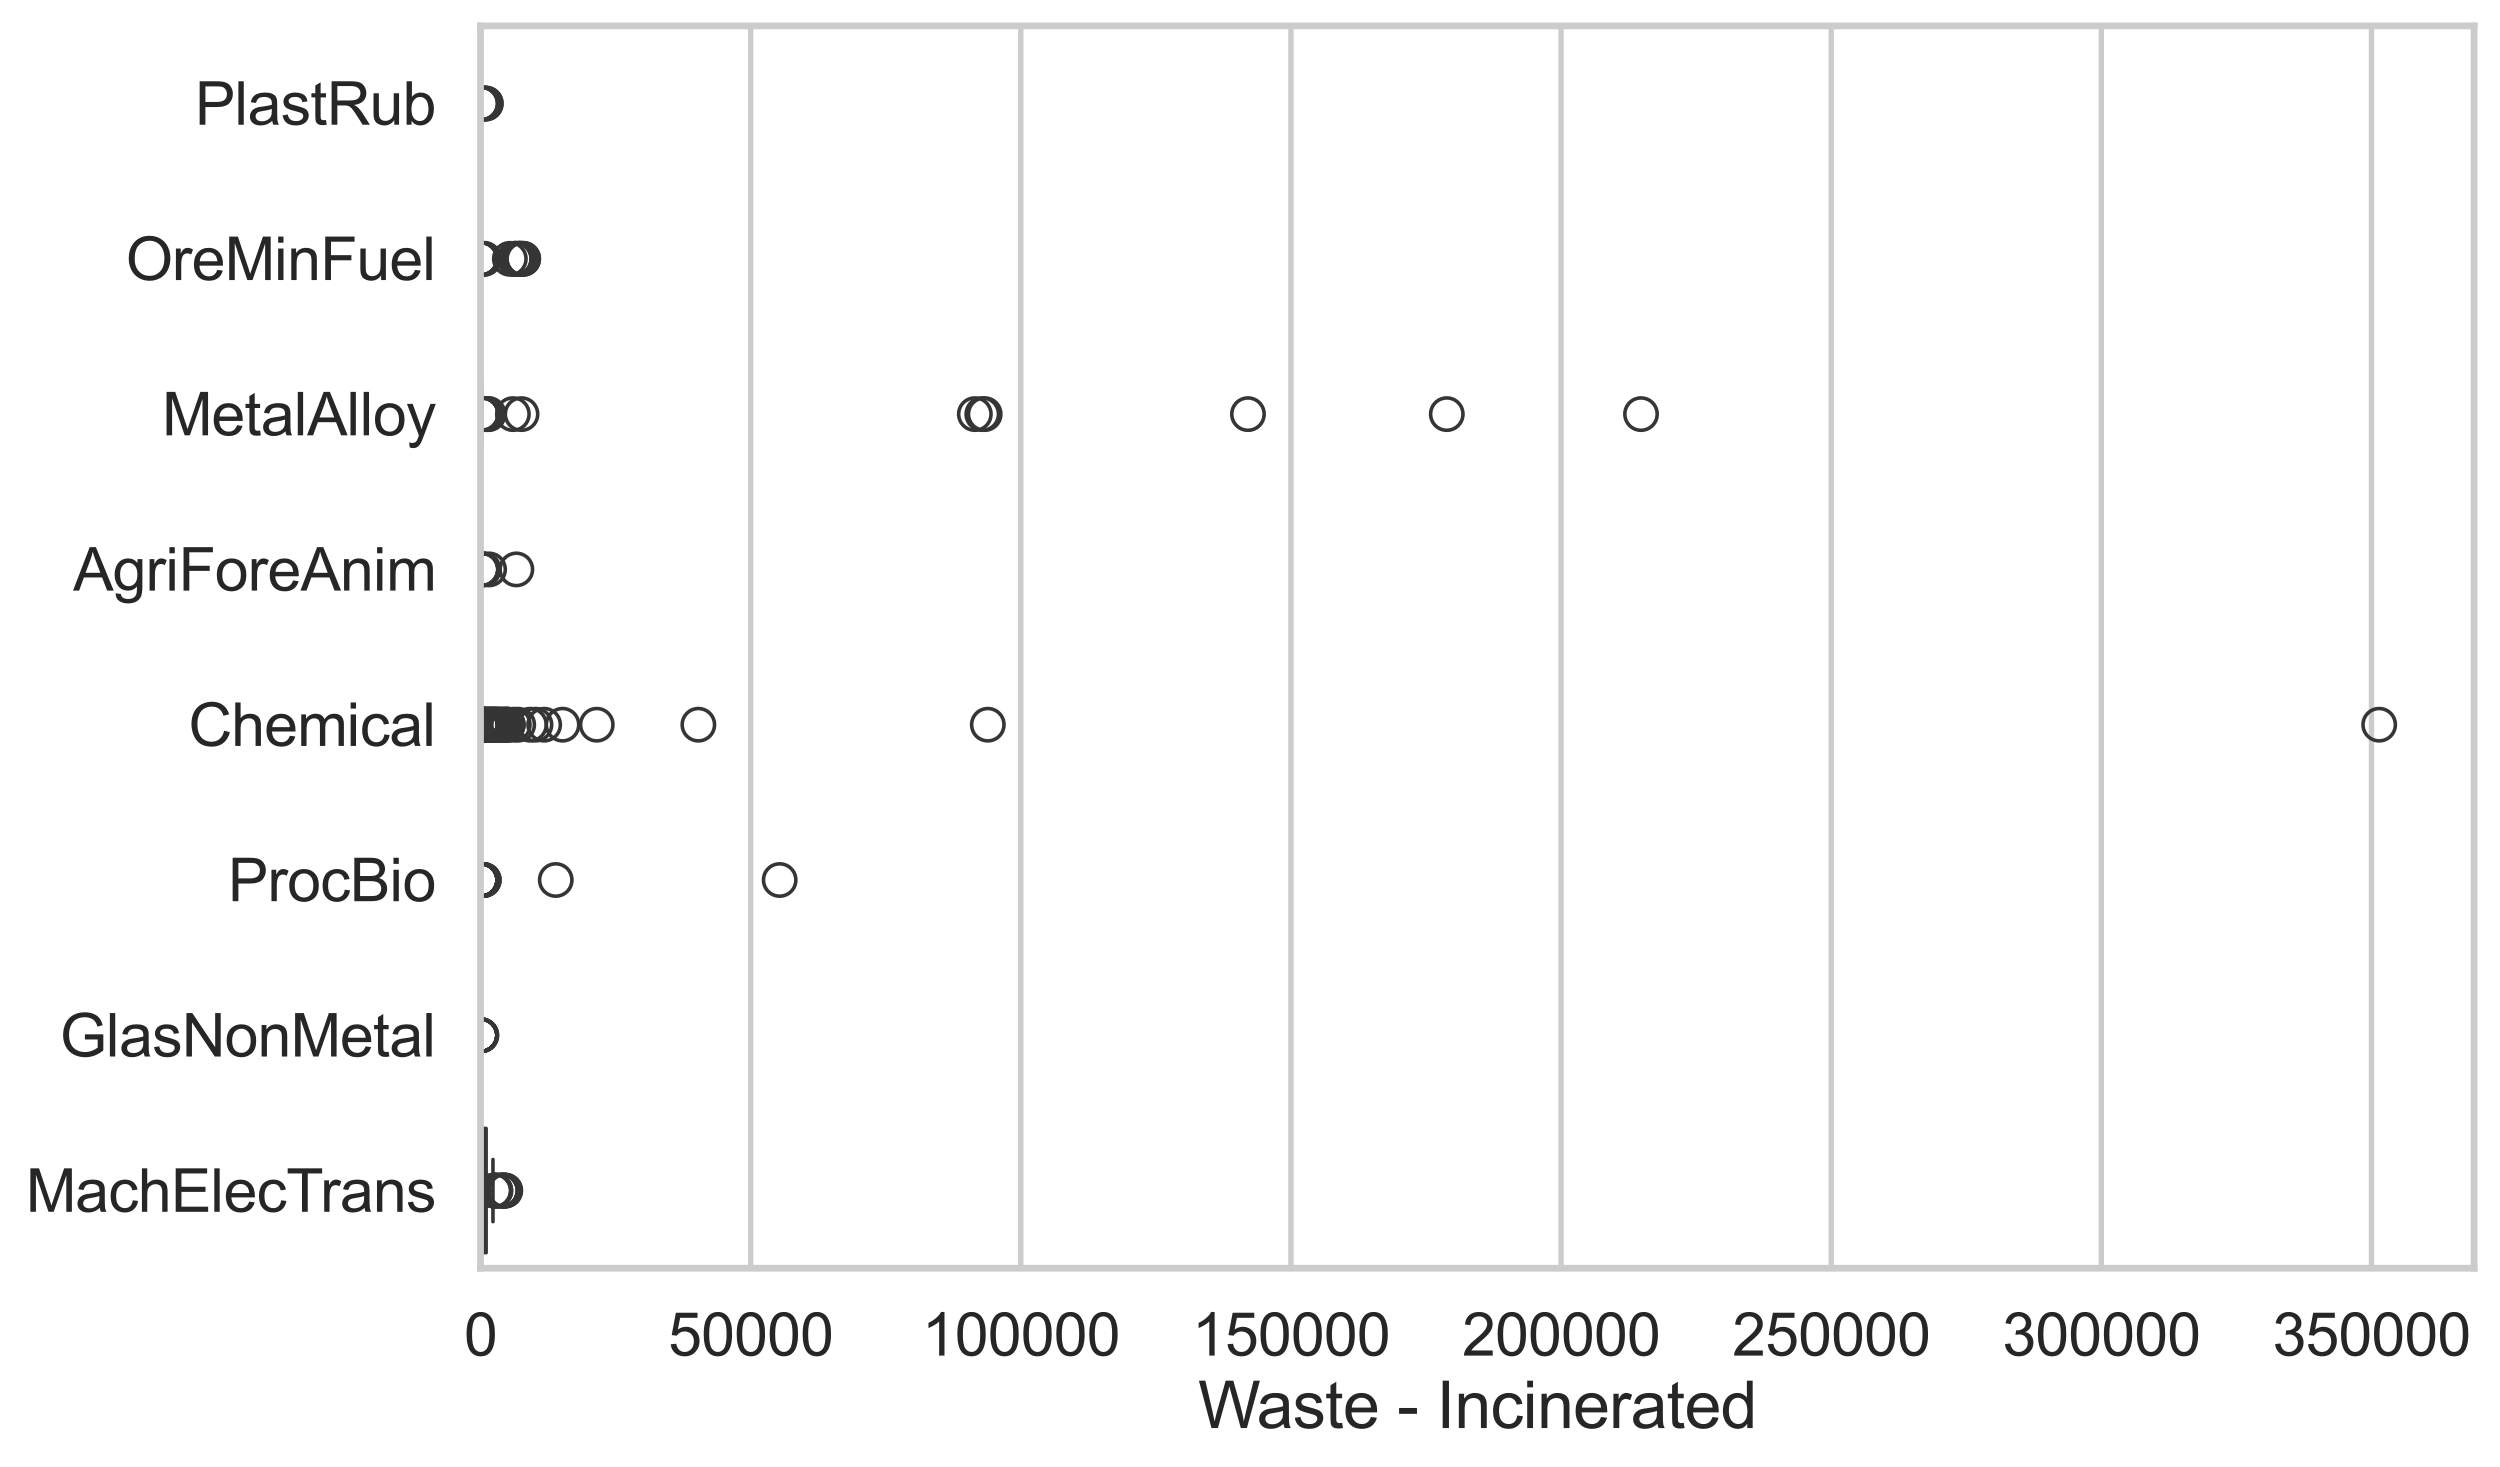 <?xml version="1.0" encoding="utf-8" standalone="no"?>
<!DOCTYPE svg PUBLIC "-//W3C//DTD SVG 1.1//EN"
  "http://www.w3.org/Graphics/SVG/1.1/DTD/svg11.dtd">
<svg xmlns:xlink="http://www.w3.org/1999/xlink" width="695.577pt" height="408.111pt" viewBox="0 0 695.577 408.111" xmlns="http://www.w3.org/2000/svg" version="1.1">
 <defs>
  <style type="text/css">*{stroke-linejoin: round; stroke-linecap: butt}</style>
 </defs>
 <g id="figure_1">
  <g id="patch_1">
   <path d="M 0 408.111 
L 695.577 408.111 
L 695.577 0 
L 0 0 
z
" style="fill: #ffffff"/>
  </g>
  <g id="axes_1">
   <g id="patch_2">
    <path d="M 133.697 352.86 
L 688.377 352.86 
L 688.377 7.2 
L 133.697 7.2 
z
" style="fill: #ffffff"/>
   </g>
   <g id="matplotlib.axis_1">
    <g id="xtick_1">
     <g id="line2d_1">
      <path d="M 133.697 352.86 
L 133.697 7.2 
" clip-path="url(#paf6d51cecd)" style="fill: none; stroke: #cccccc; stroke-width: 1.5; stroke-linecap: round"/>
     </g>
     <g id="text_1">
      <!-- 0 -->
      <g style="fill: #262626" transform="translate(129.109 377.17) scale(0.165 -0.165)">
       <defs>
        <path id="ArialMT-30" d="M 266 2259 
Q 266 3072 433 3567 
Q 600 4063 929 4331 
Q 1259 4600 1759 4600 
Q 2128 4600 2406 4451 
Q 2684 4303 2865 4023 
Q 3047 3744 3150 3342 
Q 3253 2941 3253 2259 
Q 3253 1453 3087 958 
Q 2922 463 2592 192 
Q 2263 -78 1759 -78 
Q 1097 -78 719 397 
Q 266 969 266 2259 
z
M 844 2259 
Q 844 1131 1108 757 
Q 1372 384 1759 384 
Q 2147 384 2411 759 
Q 2675 1134 2675 2259 
Q 2675 3391 2411 3762 
Q 2147 4134 1753 4134 
Q 1366 4134 1134 3806 
Q 844 3388 844 2259 
z
" transform="scale(0.016)"/>
       </defs>
       <use xlink:href="#ArialMT-30"/>
      </g>
     </g>
    </g>
    <g id="xtick_2">
     <g id="line2d_2">
      <path d="M 208.857 352.86 
L 208.857 7.2 
" clip-path="url(#paf6d51cecd)" style="fill: none; stroke: #cccccc; stroke-width: 1.5; stroke-linecap: round"/>
     </g>
     <g id="text_2">
      <!-- 50000 -->
      <g style="fill: #262626" transform="translate(185.918 377.17) scale(0.165 -0.165)">
       <defs>
        <path id="ArialMT-35" d="M 266 1200 
L 856 1250 
Q 922 819 1161 601 
Q 1400 384 1738 384 
Q 2144 384 2425 690 
Q 2706 997 2706 1503 
Q 2706 1984 2436 2262 
Q 2166 2541 1728 2541 
Q 1456 2541 1237 2417 
Q 1019 2294 894 2097 
L 366 2166 
L 809 4519 
L 3088 4519 
L 3088 3981 
L 1259 3981 
L 1013 2750 
Q 1425 3038 1878 3038 
Q 2478 3038 2890 2622 
Q 3303 2206 3303 1553 
Q 3303 931 2941 478 
Q 2500 -78 1738 -78 
Q 1113 -78 717 272 
Q 322 622 266 1200 
z
" transform="scale(0.016)"/>
       </defs>
       <use xlink:href="#ArialMT-35"/>
       <use xlink:href="#ArialMT-30" transform="translate(55.615 0)"/>
       <use xlink:href="#ArialMT-30" transform="translate(111.23 0)"/>
       <use xlink:href="#ArialMT-30" transform="translate(166.846 0)"/>
       <use xlink:href="#ArialMT-30" transform="translate(222.461 0)"/>
      </g>
     </g>
    </g>
    <g id="xtick_3">
     <g id="line2d_3">
      <path d="M 284.017 352.86 
L 284.017 7.2 
" clip-path="url(#paf6d51cecd)" style="fill: none; stroke: #cccccc; stroke-width: 1.5; stroke-linecap: round"/>
     </g>
     <g id="text_3">
      <!-- 100000 -->
      <g style="fill: #262626" transform="translate(256.49 377.17) scale(0.165 -0.165)">
       <defs>
        <path id="ArialMT-31" d="M 2384 0 
L 1822 0 
L 1822 3584 
Q 1619 3391 1289 3197 
Q 959 3003 697 2906 
L 697 3450 
Q 1169 3672 1522 3987 
Q 1875 4303 2022 4600 
L 2384 4600 
L 2384 0 
z
" transform="scale(0.016)"/>
       </defs>
       <use xlink:href="#ArialMT-31"/>
       <use xlink:href="#ArialMT-30" transform="translate(55.615 0)"/>
       <use xlink:href="#ArialMT-30" transform="translate(111.23 0)"/>
       <use xlink:href="#ArialMT-30" transform="translate(166.846 0)"/>
       <use xlink:href="#ArialMT-30" transform="translate(222.461 0)"/>
       <use xlink:href="#ArialMT-30" transform="translate(278.076 0)"/>
      </g>
     </g>
    </g>
    <g id="xtick_4">
     <g id="line2d_4">
      <path d="M 359.177 352.86 
L 359.177 7.2 
" clip-path="url(#paf6d51cecd)" style="fill: none; stroke: #cccccc; stroke-width: 1.5; stroke-linecap: round"/>
     </g>
     <g id="text_4">
      <!-- 150000 -->
      <g style="fill: #262626" transform="translate(331.65 377.17) scale(0.165 -0.165)">
       <use xlink:href="#ArialMT-31"/>
       <use xlink:href="#ArialMT-35" transform="translate(55.615 0)"/>
       <use xlink:href="#ArialMT-30" transform="translate(111.23 0)"/>
       <use xlink:href="#ArialMT-30" transform="translate(166.846 0)"/>
       <use xlink:href="#ArialMT-30" transform="translate(222.461 0)"/>
       <use xlink:href="#ArialMT-30" transform="translate(278.076 0)"/>
      </g>
     </g>
    </g>
    <g id="xtick_5">
     <g id="line2d_5">
      <path d="M 434.337 352.86 
L 434.337 7.2 
" clip-path="url(#paf6d51cecd)" style="fill: none; stroke: #cccccc; stroke-width: 1.5; stroke-linecap: round"/>
     </g>
     <g id="text_5">
      <!-- 200000 -->
      <g style="fill: #262626" transform="translate(406.81 377.17) scale(0.165 -0.165)">
       <defs>
        <path id="ArialMT-32" d="M 3222 541 
L 3222 0 
L 194 0 
Q 188 203 259 391 
Q 375 700 629 1000 
Q 884 1300 1366 1694 
Q 2113 2306 2375 2664 
Q 2638 3022 2638 3341 
Q 2638 3675 2398 3904 
Q 2159 4134 1775 4134 
Q 1369 4134 1125 3890 
Q 881 3647 878 3216 
L 300 3275 
Q 359 3922 746 4261 
Q 1134 4600 1788 4600 
Q 2447 4600 2831 4234 
Q 3216 3869 3216 3328 
Q 3216 3053 3103 2787 
Q 2991 2522 2730 2228 
Q 2469 1934 1863 1422 
Q 1356 997 1212 845 
Q 1069 694 975 541 
L 3222 541 
z
" transform="scale(0.016)"/>
       </defs>
       <use xlink:href="#ArialMT-32"/>
       <use xlink:href="#ArialMT-30" transform="translate(55.615 0)"/>
       <use xlink:href="#ArialMT-30" transform="translate(111.23 0)"/>
       <use xlink:href="#ArialMT-30" transform="translate(166.846 0)"/>
       <use xlink:href="#ArialMT-30" transform="translate(222.461 0)"/>
       <use xlink:href="#ArialMT-30" transform="translate(278.076 0)"/>
      </g>
     </g>
    </g>
    <g id="xtick_6">
     <g id="line2d_6">
      <path d="M 509.497 352.86 
L 509.497 7.2 
" clip-path="url(#paf6d51cecd)" style="fill: none; stroke: #cccccc; stroke-width: 1.5; stroke-linecap: round"/>
     </g>
     <g id="text_6">
      <!-- 250000 -->
      <g style="fill: #262626" transform="translate(481.97 377.17) scale(0.165 -0.165)">
       <use xlink:href="#ArialMT-32"/>
       <use xlink:href="#ArialMT-35" transform="translate(55.615 0)"/>
       <use xlink:href="#ArialMT-30" transform="translate(111.23 0)"/>
       <use xlink:href="#ArialMT-30" transform="translate(166.846 0)"/>
       <use xlink:href="#ArialMT-30" transform="translate(222.461 0)"/>
       <use xlink:href="#ArialMT-30" transform="translate(278.076 0)"/>
      </g>
     </g>
    </g>
    <g id="xtick_7">
     <g id="line2d_7">
      <path d="M 584.656 352.86 
L 584.656 7.2 
" clip-path="url(#paf6d51cecd)" style="fill: none; stroke: #cccccc; stroke-width: 1.5; stroke-linecap: round"/>
     </g>
     <g id="text_7">
      <!-- 300000 -->
      <g style="fill: #262626" transform="translate(557.13 377.17) scale(0.165 -0.165)">
       <defs>
        <path id="ArialMT-33" d="M 269 1209 
L 831 1284 
Q 928 806 1161 595 
Q 1394 384 1728 384 
Q 2125 384 2398 659 
Q 2672 934 2672 1341 
Q 2672 1728 2419 1979 
Q 2166 2231 1775 2231 
Q 1616 2231 1378 2169 
L 1441 2663 
Q 1497 2656 1531 2656 
Q 1891 2656 2178 2843 
Q 2466 3031 2466 3422 
Q 2466 3731 2256 3934 
Q 2047 4138 1716 4138 
Q 1388 4138 1169 3931 
Q 950 3725 888 3313 
L 325 3413 
Q 428 3978 793 4289 
Q 1159 4600 1703 4600 
Q 2078 4600 2393 4439 
Q 2709 4278 2876 4000 
Q 3044 3722 3044 3409 
Q 3044 3113 2884 2869 
Q 2725 2625 2413 2481 
Q 2819 2388 3044 2092 
Q 3269 1797 3269 1353 
Q 3269 753 2831 336 
Q 2394 -81 1725 -81 
Q 1122 -81 723 278 
Q 325 638 269 1209 
z
" transform="scale(0.016)"/>
       </defs>
       <use xlink:href="#ArialMT-33"/>
       <use xlink:href="#ArialMT-30" transform="translate(55.615 0)"/>
       <use xlink:href="#ArialMT-30" transform="translate(111.23 0)"/>
       <use xlink:href="#ArialMT-30" transform="translate(166.846 0)"/>
       <use xlink:href="#ArialMT-30" transform="translate(222.461 0)"/>
       <use xlink:href="#ArialMT-30" transform="translate(278.076 0)"/>
      </g>
     </g>
    </g>
    <g id="xtick_8">
     <g id="line2d_8">
      <path d="M 659.816 352.86 
L 659.816 7.2 
" clip-path="url(#paf6d51cecd)" style="fill: none; stroke: #cccccc; stroke-width: 1.5; stroke-linecap: round"/>
     </g>
     <g id="text_8">
      <!-- 350000 -->
      <g style="fill: #262626" transform="translate(632.29 377.17) scale(0.165 -0.165)">
       <use xlink:href="#ArialMT-33"/>
       <use xlink:href="#ArialMT-35" transform="translate(55.615 0)"/>
       <use xlink:href="#ArialMT-30" transform="translate(111.23 0)"/>
       <use xlink:href="#ArialMT-30" transform="translate(166.846 0)"/>
       <use xlink:href="#ArialMT-30" transform="translate(222.461 0)"/>
       <use xlink:href="#ArialMT-30" transform="translate(278.076 0)"/>
      </g>
     </g>
    </g>
    <g id="text_9">
     <!-- Waste - Incinerated -->
     <g style="fill: #262626" transform="translate(333.346 397.334) scale(0.18 -0.18)">
      <defs>
       <path id="ArialMT-57" d="M 1294 0 
L 78 4581 
L 700 4581 
L 1397 1578 
Q 1509 1106 1591 641 
Q 1766 1375 1797 1488 
L 2669 4581 
L 3400 4581 
L 4056 2263 
Q 4303 1400 4413 641 
Q 4500 1075 4641 1638 
L 5359 4581 
L 5969 4581 
L 4713 0 
L 4128 0 
L 3163 3491 
Q 3041 3928 3019 4028 
Q 2947 3713 2884 3491 
L 1913 0 
L 1294 0 
z
" transform="scale(0.016)"/>
       <path id="ArialMT-61" d="M 2588 409 
Q 2275 144 1986 34 
Q 1697 -75 1366 -75 
Q 819 -75 525 192 
Q 231 459 231 875 
Q 231 1119 342 1320 
Q 453 1522 633 1644 
Q 813 1766 1038 1828 
Q 1203 1872 1538 1913 
Q 2219 1994 2541 2106 
Q 2544 2222 2544 2253 
Q 2544 2597 2384 2738 
Q 2169 2928 1744 2928 
Q 1347 2928 1158 2789 
Q 969 2650 878 2297 
L 328 2372 
Q 403 2725 575 2942 
Q 747 3159 1072 3276 
Q 1397 3394 1825 3394 
Q 2250 3394 2515 3294 
Q 2781 3194 2906 3042 
Q 3031 2891 3081 2659 
Q 3109 2516 3109 2141 
L 3109 1391 
Q 3109 606 3145 398 
Q 3181 191 3288 0 
L 2700 0 
Q 2613 175 2588 409 
z
M 2541 1666 
Q 2234 1541 1622 1453 
Q 1275 1403 1131 1340 
Q 988 1278 909 1158 
Q 831 1038 831 891 
Q 831 666 1001 516 
Q 1172 366 1500 366 
Q 1825 366 2078 508 
Q 2331 650 2450 897 
Q 2541 1088 2541 1459 
L 2541 1666 
z
" transform="scale(0.016)"/>
       <path id="ArialMT-73" d="M 197 991 
L 753 1078 
Q 800 744 1014 566 
Q 1228 388 1613 388 
Q 2000 388 2187 545 
Q 2375 703 2375 916 
Q 2375 1106 2209 1216 
Q 2094 1291 1634 1406 
Q 1016 1563 777 1677 
Q 538 1791 414 1992 
Q 291 2194 291 2438 
Q 291 2659 392 2848 
Q 494 3038 669 3163 
Q 800 3259 1026 3326 
Q 1253 3394 1513 3394 
Q 1903 3394 2198 3281 
Q 2494 3169 2634 2976 
Q 2775 2784 2828 2463 
L 2278 2388 
Q 2241 2644 2061 2787 
Q 1881 2931 1553 2931 
Q 1166 2931 1000 2803 
Q 834 2675 834 2503 
Q 834 2394 903 2306 
Q 972 2216 1119 2156 
Q 1203 2125 1616 2013 
Q 2213 1853 2448 1751 
Q 2684 1650 2818 1456 
Q 2953 1263 2953 975 
Q 2953 694 2789 445 
Q 2625 197 2315 61 
Q 2006 -75 1616 -75 
Q 969 -75 630 194 
Q 291 463 197 991 
z
" transform="scale(0.016)"/>
       <path id="ArialMT-74" d="M 1650 503 
L 1731 6 
Q 1494 -44 1306 -44 
Q 1000 -44 831 53 
Q 663 150 594 308 
Q 525 466 525 972 
L 525 2881 
L 113 2881 
L 113 3319 
L 525 3319 
L 525 4141 
L 1084 4478 
L 1084 3319 
L 1650 3319 
L 1650 2881 
L 1084 2881 
L 1084 941 
Q 1084 700 1114 631 
Q 1144 563 1211 522 
Q 1278 481 1403 481 
Q 1497 481 1650 503 
z
" transform="scale(0.016)"/>
       <path id="ArialMT-65" d="M 2694 1069 
L 3275 997 
Q 3138 488 2766 206 
Q 2394 -75 1816 -75 
Q 1088 -75 661 373 
Q 234 822 234 1631 
Q 234 2469 665 2931 
Q 1097 3394 1784 3394 
Q 2450 3394 2872 2941 
Q 3294 2488 3294 1666 
Q 3294 1616 3291 1516 
L 816 1516 
Q 847 969 1125 678 
Q 1403 388 1819 388 
Q 2128 388 2347 550 
Q 2566 713 2694 1069 
z
M 847 1978 
L 2700 1978 
Q 2663 2397 2488 2606 
Q 2219 2931 1791 2931 
Q 1403 2931 1139 2672 
Q 875 2413 847 1978 
z
" transform="scale(0.016)"/>
       <path id="ArialMT-20" transform="scale(0.016)"/>
       <path id="ArialMT-2d" d="M 203 1375 
L 203 1941 
L 1931 1941 
L 1931 1375 
L 203 1375 
z
" transform="scale(0.016)"/>
       <path id="ArialMT-49" d="M 597 0 
L 597 4581 
L 1203 4581 
L 1203 0 
L 597 0 
z
" transform="scale(0.016)"/>
       <path id="ArialMT-6e" d="M 422 0 
L 422 3319 
L 928 3319 
L 928 2847 
Q 1294 3394 1984 3394 
Q 2284 3394 2536 3286 
Q 2788 3178 2913 3003 
Q 3038 2828 3088 2588 
Q 3119 2431 3119 2041 
L 3119 0 
L 2556 0 
L 2556 2019 
Q 2556 2363 2490 2533 
Q 2425 2703 2258 2804 
Q 2091 2906 1866 2906 
Q 1506 2906 1245 2678 
Q 984 2450 984 1813 
L 984 0 
L 422 0 
z
" transform="scale(0.016)"/>
       <path id="ArialMT-63" d="M 2588 1216 
L 3141 1144 
Q 3050 572 2676 248 
Q 2303 -75 1759 -75 
Q 1078 -75 664 370 
Q 250 816 250 1647 
Q 250 2184 428 2587 
Q 606 2991 970 3192 
Q 1334 3394 1763 3394 
Q 2303 3394 2647 3120 
Q 2991 2847 3088 2344 
L 2541 2259 
Q 2463 2594 2264 2762 
Q 2066 2931 1784 2931 
Q 1359 2931 1093 2626 
Q 828 2322 828 1663 
Q 828 994 1084 691 
Q 1341 388 1753 388 
Q 2084 388 2306 591 
Q 2528 794 2588 1216 
z
" transform="scale(0.016)"/>
       <path id="ArialMT-69" d="M 425 3934 
L 425 4581 
L 988 4581 
L 988 3934 
L 425 3934 
z
M 425 0 
L 425 3319 
L 988 3319 
L 988 0 
L 425 0 
z
" transform="scale(0.016)"/>
       <path id="ArialMT-72" d="M 416 0 
L 416 3319 
L 922 3319 
L 922 2816 
Q 1116 3169 1280 3281 
Q 1444 3394 1641 3394 
Q 1925 3394 2219 3213 
L 2025 2691 
Q 1819 2813 1613 2813 
Q 1428 2813 1281 2702 
Q 1134 2591 1072 2394 
Q 978 2094 978 1738 
L 978 0 
L 416 0 
z
" transform="scale(0.016)"/>
       <path id="ArialMT-64" d="M 2575 0 
L 2575 419 
Q 2259 -75 1647 -75 
Q 1250 -75 917 144 
Q 584 363 401 755 
Q 219 1147 219 1656 
Q 219 2153 384 2558 
Q 550 2963 881 3178 
Q 1213 3394 1622 3394 
Q 1922 3394 2156 3267 
Q 2391 3141 2538 2938 
L 2538 4581 
L 3097 4581 
L 3097 0 
L 2575 0 
z
M 797 1656 
Q 797 1019 1065 703 
Q 1334 388 1700 388 
Q 2069 388 2326 689 
Q 2584 991 2584 1609 
Q 2584 2291 2321 2609 
Q 2059 2928 1675 2928 
Q 1300 2928 1048 2622 
Q 797 2316 797 1656 
z
" transform="scale(0.016)"/>
      </defs>
      <use xlink:href="#ArialMT-57"/>
      <use xlink:href="#ArialMT-61" transform="translate(90.635 0)"/>
      <use xlink:href="#ArialMT-73" transform="translate(146.25 0)"/>
      <use xlink:href="#ArialMT-74" transform="translate(196.25 0)"/>
      <use xlink:href="#ArialMT-65" transform="translate(224.033 0)"/>
      <use xlink:href="#ArialMT-20" transform="translate(279.648 0)"/>
      <use xlink:href="#ArialMT-2d" transform="translate(307.432 0)"/>
      <use xlink:href="#ArialMT-20" transform="translate(340.732 0)"/>
      <use xlink:href="#ArialMT-49" transform="translate(368.516 0)"/>
      <use xlink:href="#ArialMT-6e" transform="translate(396.299 0)"/>
      <use xlink:href="#ArialMT-63" transform="translate(451.914 0)"/>
      <use xlink:href="#ArialMT-69" transform="translate(501.914 0)"/>
      <use xlink:href="#ArialMT-6e" transform="translate(524.131 0)"/>
      <use xlink:href="#ArialMT-65" transform="translate(579.746 0)"/>
      <use xlink:href="#ArialMT-72" transform="translate(635.361 0)"/>
      <use xlink:href="#ArialMT-61" transform="translate(668.662 0)"/>
      <use xlink:href="#ArialMT-74" transform="translate(724.277 0)"/>
      <use xlink:href="#ArialMT-65" transform="translate(752.061 0)"/>
      <use xlink:href="#ArialMT-64" transform="translate(807.676 0)"/>
     </g>
    </g>
   </g>
   <g id="matplotlib.axis_2">
    <g id="ytick_1">
     <g id="text_10">
      <!-- PlastRub -->
      <g style="fill: #262626" transform="translate(54.248 34.709) scale(0.165 -0.165)">
       <defs>
        <path id="ArialMT-50" d="M 494 0 
L 494 4581 
L 2222 4581 
Q 2678 4581 2919 4538 
Q 3256 4481 3484 4323 
Q 3713 4166 3852 3881 
Q 3991 3597 3991 3256 
Q 3991 2672 3619 2267 
Q 3247 1863 2275 1863 
L 1100 1863 
L 1100 0 
L 494 0 
z
M 1100 2403 
L 2284 2403 
Q 2872 2403 3119 2622 
Q 3366 2841 3366 3238 
Q 3366 3525 3220 3729 
Q 3075 3934 2838 4000 
Q 2684 4041 2272 4041 
L 1100 4041 
L 1100 2403 
z
" transform="scale(0.016)"/>
        <path id="ArialMT-6c" d="M 409 0 
L 409 4581 
L 972 4581 
L 972 0 
L 409 0 
z
" transform="scale(0.016)"/>
        <path id="ArialMT-52" d="M 503 0 
L 503 4581 
L 2534 4581 
Q 3147 4581 3465 4457 
Q 3784 4334 3975 4021 
Q 4166 3709 4166 3331 
Q 4166 2844 3850 2509 
Q 3534 2175 2875 2084 
Q 3116 1969 3241 1856 
Q 3506 1613 3744 1247 
L 4541 0 
L 3778 0 
L 3172 953 
Q 2906 1366 2734 1584 
Q 2563 1803 2427 1890 
Q 2291 1978 2150 2013 
Q 2047 2034 1813 2034 
L 1109 2034 
L 1109 0 
L 503 0 
z
M 1109 2559 
L 2413 2559 
Q 2828 2559 3062 2645 
Q 3297 2731 3419 2920 
Q 3541 3109 3541 3331 
Q 3541 3656 3305 3865 
Q 3069 4075 2559 4075 
L 1109 4075 
L 1109 2559 
z
" transform="scale(0.016)"/>
        <path id="ArialMT-75" d="M 2597 0 
L 2597 488 
Q 2209 -75 1544 -75 
Q 1250 -75 995 37 
Q 741 150 617 320 
Q 494 491 444 738 
Q 409 903 409 1263 
L 409 3319 
L 972 3319 
L 972 1478 
Q 972 1038 1006 884 
Q 1059 663 1231 536 
Q 1403 409 1656 409 
Q 1909 409 2131 539 
Q 2353 669 2445 892 
Q 2538 1116 2538 1541 
L 2538 3319 
L 3100 3319 
L 3100 0 
L 2597 0 
z
" transform="scale(0.016)"/>
        <path id="ArialMT-62" d="M 941 0 
L 419 0 
L 419 4581 
L 981 4581 
L 981 2947 
Q 1338 3394 1891 3394 
Q 2197 3394 2470 3270 
Q 2744 3147 2920 2923 
Q 3097 2700 3197 2384 
Q 3297 2069 3297 1709 
Q 3297 856 2875 390 
Q 2453 -75 1863 -75 
Q 1275 -75 941 416 
L 941 0 
z
M 934 1684 
Q 934 1088 1097 822 
Q 1363 388 1816 388 
Q 2184 388 2453 708 
Q 2722 1028 2722 1663 
Q 2722 2313 2464 2622 
Q 2206 2931 1841 2931 
Q 1472 2931 1203 2611 
Q 934 2291 934 1684 
z
" transform="scale(0.016)"/>
       </defs>
       <use xlink:href="#ArialMT-50"/>
       <use xlink:href="#ArialMT-6c" transform="translate(66.699 0)"/>
       <use xlink:href="#ArialMT-61" transform="translate(88.916 0)"/>
       <use xlink:href="#ArialMT-73" transform="translate(144.531 0)"/>
       <use xlink:href="#ArialMT-74" transform="translate(194.531 0)"/>
       <use xlink:href="#ArialMT-52" transform="translate(222.314 0)"/>
       <use xlink:href="#ArialMT-75" transform="translate(294.531 0)"/>
       <use xlink:href="#ArialMT-62" transform="translate(350.146 0)"/>
      </g>
     </g>
    </g>
    <g id="ytick_2">
     <g id="text_11">
      <!-- OreMinFuel -->
      <g style="fill: #262626" transform="translate(35.013 77.916) scale(0.165 -0.165)">
       <defs>
        <path id="ArialMT-4f" d="M 309 2231 
Q 309 3372 921 4017 
Q 1534 4663 2503 4663 
Q 3138 4663 3647 4359 
Q 4156 4056 4423 3514 
Q 4691 2972 4691 2284 
Q 4691 1588 4409 1038 
Q 4128 488 3612 205 
Q 3097 -78 2500 -78 
Q 1853 -78 1343 234 
Q 834 547 571 1087 
Q 309 1628 309 2231 
z
M 934 2222 
Q 934 1394 1379 917 
Q 1825 441 2497 441 
Q 3181 441 3623 922 
Q 4066 1403 4066 2288 
Q 4066 2847 3877 3264 
Q 3688 3681 3323 3911 
Q 2959 4141 2506 4141 
Q 1863 4141 1398 3698 
Q 934 3256 934 2222 
z
" transform="scale(0.016)"/>
        <path id="ArialMT-4d" d="M 475 0 
L 475 4581 
L 1388 4581 
L 2472 1338 
Q 2622 884 2691 659 
Q 2769 909 2934 1394 
L 4031 4581 
L 4847 4581 
L 4847 0 
L 4263 0 
L 4263 3834 
L 2931 0 
L 2384 0 
L 1059 3900 
L 1059 0 
L 475 0 
z
" transform="scale(0.016)"/>
        <path id="ArialMT-46" d="M 525 0 
L 525 4581 
L 3616 4581 
L 3616 4041 
L 1131 4041 
L 1131 2622 
L 3281 2622 
L 3281 2081 
L 1131 2081 
L 1131 0 
L 525 0 
z
" transform="scale(0.016)"/>
       </defs>
       <use xlink:href="#ArialMT-4f"/>
       <use xlink:href="#ArialMT-72" transform="translate(77.783 0)"/>
       <use xlink:href="#ArialMT-65" transform="translate(111.084 0)"/>
       <use xlink:href="#ArialMT-4d" transform="translate(166.699 0)"/>
       <use xlink:href="#ArialMT-69" transform="translate(250 0)"/>
       <use xlink:href="#ArialMT-6e" transform="translate(272.217 0)"/>
       <use xlink:href="#ArialMT-46" transform="translate(327.832 0)"/>
       <use xlink:href="#ArialMT-75" transform="translate(388.916 0)"/>
       <use xlink:href="#ArialMT-65" transform="translate(444.531 0)"/>
       <use xlink:href="#ArialMT-6c" transform="translate(500.146 0)"/>
      </g>
     </g>
    </g>
    <g id="ytick_3">
     <g id="text_12">
      <!-- MetalAlloy -->
      <g style="fill: #262626" transform="translate(45.088 121.124) scale(0.165 -0.165)">
       <defs>
        <path id="ArialMT-41" d="M -9 0 
L 1750 4581 
L 2403 4581 
L 4278 0 
L 3588 0 
L 3053 1388 
L 1138 1388 
L 634 0 
L -9 0 
z
M 1313 1881 
L 2866 1881 
L 2388 3150 
Q 2169 3728 2063 4100 
Q 1975 3659 1816 3225 
L 1313 1881 
z
" transform="scale(0.016)"/>
        <path id="ArialMT-6f" d="M 213 1659 
Q 213 2581 725 3025 
Q 1153 3394 1769 3394 
Q 2453 3394 2887 2945 
Q 3322 2497 3322 1706 
Q 3322 1066 3130 698 
Q 2938 331 2570 128 
Q 2203 -75 1769 -75 
Q 1072 -75 642 372 
Q 213 819 213 1659 
z
M 791 1659 
Q 791 1022 1069 705 
Q 1347 388 1769 388 
Q 2188 388 2466 706 
Q 2744 1025 2744 1678 
Q 2744 2294 2464 2611 
Q 2184 2928 1769 2928 
Q 1347 2928 1069 2612 
Q 791 2297 791 1659 
z
" transform="scale(0.016)"/>
        <path id="ArialMT-79" d="M 397 -1278 
L 334 -750 
Q 519 -800 656 -800 
Q 844 -800 956 -737 
Q 1069 -675 1141 -563 
Q 1194 -478 1313 -144 
Q 1328 -97 1363 -6 
L 103 3319 
L 709 3319 
L 1400 1397 
Q 1534 1031 1641 628 
Q 1738 1016 1872 1384 
L 2581 3319 
L 3144 3319 
L 1881 -56 
Q 1678 -603 1566 -809 
Q 1416 -1088 1222 -1217 
Q 1028 -1347 759 -1347 
Q 597 -1347 397 -1278 
z
" transform="scale(0.016)"/>
       </defs>
       <use xlink:href="#ArialMT-4d"/>
       <use xlink:href="#ArialMT-65" transform="translate(83.301 0)"/>
       <use xlink:href="#ArialMT-74" transform="translate(138.916 0)"/>
       <use xlink:href="#ArialMT-61" transform="translate(166.699 0)"/>
       <use xlink:href="#ArialMT-6c" transform="translate(222.314 0)"/>
       <use xlink:href="#ArialMT-41" transform="translate(244.531 0)"/>
       <use xlink:href="#ArialMT-6c" transform="translate(311.23 0)"/>
       <use xlink:href="#ArialMT-6c" transform="translate(333.447 0)"/>
       <use xlink:href="#ArialMT-6f" transform="translate(355.664 0)"/>
       <use xlink:href="#ArialMT-79" transform="translate(411.279 0)"/>
      </g>
     </g>
    </g>
    <g id="ytick_4">
     <g id="text_13">
      <!-- AgriForeAnim -->
      <g style="fill: #262626" transform="translate(20.341 164.331) scale(0.165 -0.165)">
       <defs>
        <path id="ArialMT-67" d="M 319 -275 
L 866 -356 
Q 900 -609 1056 -725 
Q 1266 -881 1628 -881 
Q 2019 -881 2231 -725 
Q 2444 -569 2519 -288 
Q 2563 -116 2559 434 
Q 2191 0 1641 0 
Q 956 0 581 494 
Q 206 988 206 1678 
Q 206 2153 378 2554 
Q 550 2956 876 3175 
Q 1203 3394 1644 3394 
Q 2231 3394 2613 2919 
L 2613 3319 
L 3131 3319 
L 3131 450 
Q 3131 -325 2973 -648 
Q 2816 -972 2473 -1159 
Q 2131 -1347 1631 -1347 
Q 1038 -1347 672 -1080 
Q 306 -813 319 -275 
z
M 784 1719 
Q 784 1066 1043 766 
Q 1303 466 1694 466 
Q 2081 466 2343 764 
Q 2606 1063 2606 1700 
Q 2606 2309 2336 2618 
Q 2066 2928 1684 2928 
Q 1309 2928 1046 2623 
Q 784 2319 784 1719 
z
" transform="scale(0.016)"/>
        <path id="ArialMT-6d" d="M 422 0 
L 422 3319 
L 925 3319 
L 925 2853 
Q 1081 3097 1340 3245 
Q 1600 3394 1931 3394 
Q 2300 3394 2536 3241 
Q 2772 3088 2869 2813 
Q 3263 3394 3894 3394 
Q 4388 3394 4653 3120 
Q 4919 2847 4919 2278 
L 4919 0 
L 4359 0 
L 4359 2091 
Q 4359 2428 4304 2576 
Q 4250 2725 4106 2815 
Q 3963 2906 3769 2906 
Q 3419 2906 3187 2673 
Q 2956 2441 2956 1928 
L 2956 0 
L 2394 0 
L 2394 2156 
Q 2394 2531 2256 2718 
Q 2119 2906 1806 2906 
Q 1569 2906 1367 2781 
Q 1166 2656 1075 2415 
Q 984 2175 984 1722 
L 984 0 
L 422 0 
z
" transform="scale(0.016)"/>
       </defs>
       <use xlink:href="#ArialMT-41"/>
       <use xlink:href="#ArialMT-67" transform="translate(66.699 0)"/>
       <use xlink:href="#ArialMT-72" transform="translate(122.314 0)"/>
       <use xlink:href="#ArialMT-69" transform="translate(155.615 0)"/>
       <use xlink:href="#ArialMT-46" transform="translate(177.832 0)"/>
       <use xlink:href="#ArialMT-6f" transform="translate(238.916 0)"/>
       <use xlink:href="#ArialMT-72" transform="translate(294.531 0)"/>
       <use xlink:href="#ArialMT-65" transform="translate(327.832 0)"/>
       <use xlink:href="#ArialMT-41" transform="translate(383.447 0)"/>
       <use xlink:href="#ArialMT-6e" transform="translate(450.146 0)"/>
       <use xlink:href="#ArialMT-69" transform="translate(505.762 0)"/>
       <use xlink:href="#ArialMT-6d" transform="translate(527.979 0)"/>
      </g>
     </g>
    </g>
    <g id="ytick_5">
     <g id="text_14">
      <!-- Chemical -->
      <g style="fill: #262626" transform="translate(52.428 207.539) scale(0.165 -0.165)">
       <defs>
        <path id="ArialMT-43" d="M 3763 1606 
L 4369 1453 
Q 4178 706 3683 314 
Q 3188 -78 2472 -78 
Q 1731 -78 1267 223 
Q 803 525 561 1097 
Q 319 1669 319 2325 
Q 319 3041 592 3573 
Q 866 4106 1370 4382 
Q 1875 4659 2481 4659 
Q 3169 4659 3637 4309 
Q 4106 3959 4291 3325 
L 3694 3184 
Q 3534 3684 3231 3912 
Q 2928 4141 2469 4141 
Q 1941 4141 1586 3887 
Q 1231 3634 1087 3207 
Q 944 2781 944 2328 
Q 944 1744 1114 1308 
Q 1284 872 1643 656 
Q 2003 441 2422 441 
Q 2931 441 3284 734 
Q 3638 1028 3763 1606 
z
" transform="scale(0.016)"/>
        <path id="ArialMT-68" d="M 422 0 
L 422 4581 
L 984 4581 
L 984 2938 
Q 1378 3394 1978 3394 
Q 2347 3394 2619 3248 
Q 2891 3103 3008 2847 
Q 3125 2591 3125 2103 
L 3125 0 
L 2563 0 
L 2563 2103 
Q 2563 2525 2380 2717 
Q 2197 2909 1863 2909 
Q 1613 2909 1392 2779 
Q 1172 2650 1078 2428 
Q 984 2206 984 1816 
L 984 0 
L 422 0 
z
" transform="scale(0.016)"/>
       </defs>
       <use xlink:href="#ArialMT-43"/>
       <use xlink:href="#ArialMT-68" transform="translate(72.217 0)"/>
       <use xlink:href="#ArialMT-65" transform="translate(127.832 0)"/>
       <use xlink:href="#ArialMT-6d" transform="translate(183.447 0)"/>
       <use xlink:href="#ArialMT-69" transform="translate(266.748 0)"/>
       <use xlink:href="#ArialMT-63" transform="translate(288.965 0)"/>
       <use xlink:href="#ArialMT-61" transform="translate(338.965 0)"/>
       <use xlink:href="#ArialMT-6c" transform="translate(394.58 0)"/>
      </g>
     </g>
    </g>
    <g id="ytick_6">
     <g id="text_15">
      <!-- ProcBio -->
      <g style="fill: #262626" transform="translate(63.424 250.746) scale(0.165 -0.165)">
       <defs>
        <path id="ArialMT-42" d="M 469 0 
L 469 4581 
L 2188 4581 
Q 2713 4581 3030 4442 
Q 3347 4303 3526 4014 
Q 3706 3725 3706 3409 
Q 3706 3116 3547 2856 
Q 3388 2597 3066 2438 
Q 3481 2316 3704 2022 
Q 3928 1728 3928 1328 
Q 3928 1006 3792 729 
Q 3656 453 3456 303 
Q 3256 153 2954 76 
Q 2653 0 2216 0 
L 469 0 
z
M 1075 2656 
L 2066 2656 
Q 2469 2656 2644 2709 
Q 2875 2778 2992 2937 
Q 3109 3097 3109 3338 
Q 3109 3566 3000 3739 
Q 2891 3913 2687 3977 
Q 2484 4041 1991 4041 
L 1075 4041 
L 1075 2656 
z
M 1075 541 
L 2216 541 
Q 2509 541 2628 563 
Q 2838 600 2978 687 
Q 3119 775 3209 942 
Q 3300 1109 3300 1328 
Q 3300 1584 3169 1773 
Q 3038 1963 2805 2039 
Q 2572 2116 2134 2116 
L 1075 2116 
L 1075 541 
z
" transform="scale(0.016)"/>
       </defs>
       <use xlink:href="#ArialMT-50"/>
       <use xlink:href="#ArialMT-72" transform="translate(66.699 0)"/>
       <use xlink:href="#ArialMT-6f" transform="translate(100 0)"/>
       <use xlink:href="#ArialMT-63" transform="translate(155.615 0)"/>
       <use xlink:href="#ArialMT-42" transform="translate(205.615 0)"/>
       <use xlink:href="#ArialMT-69" transform="translate(272.314 0)"/>
       <use xlink:href="#ArialMT-6f" transform="translate(294.531 0)"/>
      </g>
     </g>
    </g>
    <g id="ytick_7">
     <g id="text_16">
      <!-- GlasNonMetal -->
      <g style="fill: #262626" transform="translate(16.659 293.954) scale(0.165 -0.165)">
       <defs>
        <path id="ArialMT-47" d="M 2638 1797 
L 2638 2334 
L 4578 2338 
L 4578 638 
Q 4131 281 3656 101 
Q 3181 -78 2681 -78 
Q 2006 -78 1454 211 
Q 903 500 622 1047 
Q 341 1594 341 2269 
Q 341 2938 620 3517 
Q 900 4097 1425 4378 
Q 1950 4659 2634 4659 
Q 3131 4659 3532 4498 
Q 3934 4338 4162 4050 
Q 4391 3763 4509 3300 
L 3963 3150 
Q 3859 3500 3706 3700 
Q 3553 3900 3268 4020 
Q 2984 4141 2638 4141 
Q 2222 4141 1919 4014 
Q 1616 3888 1430 3681 
Q 1244 3475 1141 3228 
Q 966 2803 966 2306 
Q 966 1694 1177 1281 
Q 1388 869 1791 669 
Q 2194 469 2647 469 
Q 3041 469 3416 620 
Q 3791 772 3984 944 
L 3984 1797 
L 2638 1797 
z
" transform="scale(0.016)"/>
        <path id="ArialMT-4e" d="M 488 0 
L 488 4581 
L 1109 4581 
L 3516 984 
L 3516 4581 
L 4097 4581 
L 4097 0 
L 3475 0 
L 1069 3600 
L 1069 0 
L 488 0 
z
" transform="scale(0.016)"/>
       </defs>
       <use xlink:href="#ArialMT-47"/>
       <use xlink:href="#ArialMT-6c" transform="translate(77.783 0)"/>
       <use xlink:href="#ArialMT-61" transform="translate(100 0)"/>
       <use xlink:href="#ArialMT-73" transform="translate(155.615 0)"/>
       <use xlink:href="#ArialMT-4e" transform="translate(205.615 0)"/>
       <use xlink:href="#ArialMT-6f" transform="translate(277.832 0)"/>
       <use xlink:href="#ArialMT-6e" transform="translate(333.447 0)"/>
       <use xlink:href="#ArialMT-4d" transform="translate(389.062 0)"/>
       <use xlink:href="#ArialMT-65" transform="translate(472.363 0)"/>
       <use xlink:href="#ArialMT-74" transform="translate(527.979 0)"/>
       <use xlink:href="#ArialMT-61" transform="translate(555.762 0)"/>
       <use xlink:href="#ArialMT-6c" transform="translate(611.377 0)"/>
      </g>
     </g>
    </g>
    <g id="ytick_8">
     <g id="text_17">
      <!-- MachElecTrans -->
      <g style="fill: #262626" transform="translate(7.2 337.161) scale(0.165 -0.165)">
       <defs>
        <path id="ArialMT-45" d="M 506 0 
L 506 4581 
L 3819 4581 
L 3819 4041 
L 1113 4041 
L 1113 2638 
L 3647 2638 
L 3647 2100 
L 1113 2100 
L 1113 541 
L 3925 541 
L 3925 0 
L 506 0 
z
" transform="scale(0.016)"/>
        <path id="ArialMT-54" d="M 1659 0 
L 1659 4041 
L 150 4041 
L 150 4581 
L 3781 4581 
L 3781 4041 
L 2266 4041 
L 2266 0 
L 1659 0 
z
" transform="scale(0.016)"/>
       </defs>
       <use xlink:href="#ArialMT-4d"/>
       <use xlink:href="#ArialMT-61" transform="translate(83.301 0)"/>
       <use xlink:href="#ArialMT-63" transform="translate(138.916 0)"/>
       <use xlink:href="#ArialMT-68" transform="translate(188.916 0)"/>
       <use xlink:href="#ArialMT-45" transform="translate(244.531 0)"/>
       <use xlink:href="#ArialMT-6c" transform="translate(311.23 0)"/>
       <use xlink:href="#ArialMT-65" transform="translate(333.447 0)"/>
       <use xlink:href="#ArialMT-63" transform="translate(389.062 0)"/>
       <use xlink:href="#ArialMT-54" transform="translate(439.062 0)"/>
       <use xlink:href="#ArialMT-72" transform="translate(496.396 0)"/>
       <use xlink:href="#ArialMT-61" transform="translate(529.697 0)"/>
       <use xlink:href="#ArialMT-6e" transform="translate(585.312 0)"/>
       <use xlink:href="#ArialMT-73" transform="translate(640.928 0)"/>
      </g>
     </g>
    </g>
   </g>
   <g id="patch_3">
    <path d="M 133.724 11.521 
L 133.724 46.087 
L 133.788 46.087 
L 133.788 11.521 
L 133.724 11.521 
z
" clip-path="url(#paf6d51cecd)" style="fill: #ca74db; stroke: #353535; stroke-linejoin: miter"/>
   </g>
   <g id="line2d_9">
    <path d="M 133.724 28.804 
L 133.698 28.804 
" clip-path="url(#paf6d51cecd)" style="fill: none; stroke: #353535"/>
   </g>
   <g id="line2d_10">
    <path d="M 133.788 28.804 
L 133.869 28.804 
" clip-path="url(#paf6d51cecd)" style="fill: none; stroke: #353535"/>
   </g>
   <g id="line2d_11">
    <path d="M 133.698 20.162 
L 133.698 37.445 
" clip-path="url(#paf6d51cecd)" style="fill: none; stroke: #353535; stroke-linecap: round"/>
   </g>
   <g id="line2d_12">
    <path d="M 133.869 20.162 
L 133.869 37.445 
" clip-path="url(#paf6d51cecd)" style="fill: none; stroke: #353535; stroke-linecap: round"/>
   </g>
   <g id="line2d_13">
    <defs>
     <path id="m7845f7063c" d="M 0 4.5 
C 1.193 4.5 2.338 4.026 3.182 3.182 
C 4.026 2.338 4.5 1.193 4.5 0 
C 4.5 -1.193 4.026 -2.338 3.182 -3.182 
C 2.338 -4.026 1.193 -4.5 0 -4.5 
C -1.193 -4.5 -2.338 -4.026 -3.182 -3.182 
C -4.026 -2.338 -4.5 -1.193 -4.5 0 
C -4.5 1.193 -4.026 2.338 -3.182 3.182 
C -2.338 4.026 -1.193 4.5 0 4.5 
z
" style="stroke: #353535"/>
    </defs>
    <g clip-path="url(#paf6d51cecd)">
     <use xlink:href="#m7845f7063c" x="135.151" y="28.804" style="fill-opacity: 0; stroke: #353535"/>
     <use xlink:href="#m7845f7063c" x="133.976" y="28.804" style="fill-opacity: 0; stroke: #353535"/>
     <use xlink:href="#m7845f7063c" x="134.054" y="28.804" style="fill-opacity: 0; stroke: #353535"/>
     <use xlink:href="#m7845f7063c" x="135.154" y="28.804" style="fill-opacity: 0; stroke: #353535"/>
     <use xlink:href="#m7845f7063c" x="134.491" y="28.804" style="fill-opacity: 0; stroke: #353535"/>
     <use xlink:href="#m7845f7063c" x="133.969" y="28.804" style="fill-opacity: 0; stroke: #353535"/>
     <use xlink:href="#m7845f7063c" x="133.887" y="28.804" style="fill-opacity: 0; stroke: #353535"/>
     <use xlink:href="#m7845f7063c" x="134.597" y="28.804" style="fill-opacity: 0; stroke: #353535"/>
    </g>
   </g>
   <g id="patch_4">
    <path d="M 133.697 54.728 
L 133.697 89.294 
L 133.713 89.294 
L 133.713 54.728 
L 133.697 54.728 
z
" clip-path="url(#paf6d51cecd)" style="fill: #5ca236; stroke: #353535; stroke-linejoin: miter"/>
   </g>
   <g id="line2d_14">
    <path d="M 133.697 72.011 
L 133.697 72.011 
" clip-path="url(#paf6d51cecd)" style="fill: none; stroke: #353535"/>
   </g>
   <g id="line2d_15">
    <path d="M 133.713 72.011 
L 133.73 72.011 
" clip-path="url(#paf6d51cecd)" style="fill: none; stroke: #353535"/>
   </g>
   <g id="line2d_16">
    <path d="M 133.697 63.37 
L 133.697 80.653 
" clip-path="url(#paf6d51cecd)" style="fill: none; stroke: #353535; stroke-linecap: round"/>
   </g>
   <g id="line2d_17">
    <path d="M 133.73 63.37 
L 133.73 80.653 
" clip-path="url(#paf6d51cecd)" style="fill: none; stroke: #353535; stroke-linecap: round"/>
   </g>
   <g id="line2d_18">
    <g clip-path="url(#paf6d51cecd)">
     <use xlink:href="#m7845f7063c" x="144.925" y="72.011" style="fill-opacity: 0; stroke: #353535"/>
     <use xlink:href="#m7845f7063c" x="143.277" y="72.011" style="fill-opacity: 0; stroke: #353535"/>
     <use xlink:href="#m7845f7063c" x="145.565" y="72.011" style="fill-opacity: 0; stroke: #353535"/>
     <use xlink:href="#m7845f7063c" x="133.867" y="72.011" style="fill-opacity: 0; stroke: #353535"/>
     <use xlink:href="#m7845f7063c" x="133.901" y="72.011" style="fill-opacity: 0; stroke: #353535"/>
     <use xlink:href="#m7845f7063c" x="143.263" y="72.011" style="fill-opacity: 0; stroke: #353535"/>
     <use xlink:href="#m7845f7063c" x="144.635" y="72.011" style="fill-opacity: 0; stroke: #353535"/>
     <use xlink:href="#m7845f7063c" x="143.333" y="72.011" style="fill-opacity: 0; stroke: #353535"/>
     <use xlink:href="#m7845f7063c" x="144.635" y="72.011" style="fill-opacity: 0; stroke: #353535"/>
     <use xlink:href="#m7845f7063c" x="133.737" y="72.011" style="fill-opacity: 0; stroke: #353535"/>
     <use xlink:href="#m7845f7063c" x="144.657" y="72.011" style="fill-opacity: 0; stroke: #353535"/>
     <use xlink:href="#m7845f7063c" x="134.432" y="72.011" style="fill-opacity: 0; stroke: #353535"/>
     <use xlink:href="#m7845f7063c" x="134.747" y="72.011" style="fill-opacity: 0; stroke: #353535"/>
     <use xlink:href="#m7845f7063c" x="133.862" y="72.011" style="fill-opacity: 0; stroke: #353535"/>
     <use xlink:href="#m7845f7063c" x="141.855" y="72.011" style="fill-opacity: 0; stroke: #353535"/>
     <use xlink:href="#m7845f7063c" x="133.93" y="72.011" style="fill-opacity: 0; stroke: #353535"/>
     <use xlink:href="#m7845f7063c" x="144.377" y="72.011" style="fill-opacity: 0; stroke: #353535"/>
     <use xlink:href="#m7845f7063c" x="143.951" y="72.011" style="fill-opacity: 0; stroke: #353535"/>
     <use xlink:href="#m7845f7063c" x="145.565" y="72.011" style="fill-opacity: 0; stroke: #353535"/>
     <use xlink:href="#m7845f7063c" x="133.744" y="72.011" style="fill-opacity: 0; stroke: #353535"/>
    </g>
   </g>
   <g id="patch_5">
    <path d="M 133.705 97.936 
L 133.705 132.502 
L 133.82 132.502 
L 133.82 97.936 
L 133.705 97.936 
z
" clip-path="url(#paf6d51cecd)" style="fill: #68afd7; stroke: #353535; stroke-linejoin: miter"/>
   </g>
   <g id="line2d_19">
    <path d="M 133.705 115.219 
L 133.697 115.219 
" clip-path="url(#paf6d51cecd)" style="fill: none; stroke: #353535"/>
   </g>
   <g id="line2d_20">
    <path d="M 133.82 115.219 
L 133.987 115.219 
" clip-path="url(#paf6d51cecd)" style="fill: none; stroke: #353535"/>
   </g>
   <g id="line2d_21">
    <path d="M 133.697 106.577 
L 133.697 123.86 
" clip-path="url(#paf6d51cecd)" style="fill: none; stroke: #353535; stroke-linecap: round"/>
   </g>
   <g id="line2d_22">
    <path d="M 133.987 106.577 
L 133.987 123.86 
" clip-path="url(#paf6d51cecd)" style="fill: none; stroke: #353535; stroke-linecap: round"/>
   </g>
   <g id="line2d_23">
    <g clip-path="url(#paf6d51cecd)">
     <use xlink:href="#m7845f7063c" x="402.542" y="115.219" style="fill-opacity: 0; stroke: #353535"/>
     <use xlink:href="#m7845f7063c" x="271.23" y="115.219" style="fill-opacity: 0; stroke: #353535"/>
     <use xlink:href="#m7845f7063c" x="134.116" y="115.219" style="fill-opacity: 0; stroke: #353535"/>
     <use xlink:href="#m7845f7063c" x="134.131" y="115.219" style="fill-opacity: 0; stroke: #353535"/>
     <use xlink:href="#m7845f7063c" x="273.969" y="115.219" style="fill-opacity: 0; stroke: #353535"/>
     <use xlink:href="#m7845f7063c" x="456.581" y="115.219" style="fill-opacity: 0; stroke: #353535"/>
     <use xlink:href="#m7845f7063c" x="142.7" y="115.219" style="fill-opacity: 0; stroke: #353535"/>
     <use xlink:href="#m7845f7063c" x="135.674" y="115.219" style="fill-opacity: 0; stroke: #353535"/>
     <use xlink:href="#m7845f7063c" x="347.222" y="115.219" style="fill-opacity: 0; stroke: #353535"/>
     <use xlink:href="#m7845f7063c" x="134.559" y="115.219" style="fill-opacity: 0; stroke: #353535"/>
     <use xlink:href="#m7845f7063c" x="134.096" y="115.219" style="fill-opacity: 0; stroke: #353535"/>
     <use xlink:href="#m7845f7063c" x="135.97" y="115.219" style="fill-opacity: 0; stroke: #353535"/>
     <use xlink:href="#m7845f7063c" x="273.304" y="115.219" style="fill-opacity: 0; stroke: #353535"/>
     <use xlink:href="#m7845f7063c" x="134.07" y="115.219" style="fill-opacity: 0; stroke: #353535"/>
     <use xlink:href="#m7845f7063c" x="135.424" y="115.219" style="fill-opacity: 0; stroke: #353535"/>
     <use xlink:href="#m7845f7063c" x="145.102" y="115.219" style="fill-opacity: 0; stroke: #353535"/>
    </g>
   </g>
   <g id="patch_6">
    <path d="M 133.7 141.143 
L 133.7 175.709 
L 133.796 175.709 
L 133.796 141.143 
L 133.7 141.143 
z
" clip-path="url(#paf6d51cecd)" style="fill: #daac58; stroke: #353535; stroke-linejoin: miter"/>
   </g>
   <g id="line2d_24">
    <path d="M 133.7 158.426 
L 133.697 158.426 
" clip-path="url(#paf6d51cecd)" style="fill: none; stroke: #353535"/>
   </g>
   <g id="line2d_25">
    <path d="M 133.796 158.426 
L 133.886 158.426 
" clip-path="url(#paf6d51cecd)" style="fill: none; stroke: #353535"/>
   </g>
   <g id="line2d_26">
    <path d="M 133.697 149.785 
L 133.697 167.068 
" clip-path="url(#paf6d51cecd)" style="fill: none; stroke: #353535; stroke-linecap: round"/>
   </g>
   <g id="line2d_27">
    <path d="M 133.886 149.785 
L 133.886 167.068 
" clip-path="url(#paf6d51cecd)" style="fill: none; stroke: #353535; stroke-linecap: round"/>
   </g>
   <g id="line2d_28">
    <g clip-path="url(#paf6d51cecd)">
     <use xlink:href="#m7845f7063c" x="134.007" y="158.426" style="fill-opacity: 0; stroke: #353535"/>
     <use xlink:href="#m7845f7063c" x="133.979" y="158.426" style="fill-opacity: 0; stroke: #353535"/>
     <use xlink:href="#m7845f7063c" x="134.073" y="158.426" style="fill-opacity: 0; stroke: #353535"/>
     <use xlink:href="#m7845f7063c" x="143.67" y="158.426" style="fill-opacity: 0; stroke: #353535"/>
     <use xlink:href="#m7845f7063c" x="134.112" y="158.426" style="fill-opacity: 0; stroke: #353535"/>
     <use xlink:href="#m7845f7063c" x="134.015" y="158.426" style="fill-opacity: 0; stroke: #353535"/>
     <use xlink:href="#m7845f7063c" x="134.566" y="158.426" style="fill-opacity: 0; stroke: #353535"/>
     <use xlink:href="#m7845f7063c" x="136.085" y="158.426" style="fill-opacity: 0; stroke: #353535"/>
    </g>
   </g>
   <g id="patch_7">
    <path d="M 133.709 184.351 
L 133.709 218.917 
L 133.747 218.917 
L 133.747 184.351 
L 133.709 184.351 
z
" clip-path="url(#paf6d51cecd)" style="fill: #166c9c; stroke: #353535; stroke-linejoin: miter"/>
   </g>
   <g id="line2d_29">
    <path d="M 133.709 201.634 
L 133.697 201.634 
" clip-path="url(#paf6d51cecd)" style="fill: none; stroke: #353535"/>
   </g>
   <g id="line2d_30">
    <path d="M 133.747 201.634 
L 133.803 201.634 
" clip-path="url(#paf6d51cecd)" style="fill: none; stroke: #353535"/>
   </g>
   <g id="line2d_31">
    <path d="M 133.697 192.992 
L 133.697 210.275 
" clip-path="url(#paf6d51cecd)" style="fill: none; stroke: #353535; stroke-linecap: round"/>
   </g>
   <g id="line2d_32">
    <path d="M 133.803 192.992 
L 133.803 210.275 
" clip-path="url(#paf6d51cecd)" style="fill: none; stroke: #353535; stroke-linecap: round"/>
   </g>
   <g id="line2d_33">
    <g clip-path="url(#paf6d51cecd)">
     <use xlink:href="#m7845f7063c" x="133.973" y="201.634" style="fill-opacity: 0; stroke: #353535"/>
     <use xlink:href="#m7845f7063c" x="133.935" y="201.634" style="fill-opacity: 0; stroke: #353535"/>
     <use xlink:href="#m7845f7063c" x="133.925" y="201.634" style="fill-opacity: 0; stroke: #353535"/>
     <use xlink:href="#m7845f7063c" x="144.183" y="201.634" style="fill-opacity: 0; stroke: #353535"/>
     <use xlink:href="#m7845f7063c" x="133.925" y="201.634" style="fill-opacity: 0; stroke: #353535"/>
     <use xlink:href="#m7845f7063c" x="141.249" y="201.634" style="fill-opacity: 0; stroke: #353535"/>
     <use xlink:href="#m7845f7063c" x="139.32" y="201.634" style="fill-opacity: 0; stroke: #353535"/>
     <use xlink:href="#m7845f7063c" x="137.107" y="201.634" style="fill-opacity: 0; stroke: #353535"/>
     <use xlink:href="#m7845f7063c" x="138.415" y="201.634" style="fill-opacity: 0; stroke: #353535"/>
     <use xlink:href="#m7845f7063c" x="134.476" y="201.634" style="fill-opacity: 0; stroke: #353535"/>
     <use xlink:href="#m7845f7063c" x="136.727" y="201.634" style="fill-opacity: 0; stroke: #353535"/>
     <use xlink:href="#m7845f7063c" x="134.105" y="201.634" style="fill-opacity: 0; stroke: #353535"/>
     <use xlink:href="#m7845f7063c" x="147.474" y="201.634" style="fill-opacity: 0; stroke: #353535"/>
     <use xlink:href="#m7845f7063c" x="134.018" y="201.634" style="fill-opacity: 0; stroke: #353535"/>
     <use xlink:href="#m7845f7063c" x="136.086" y="201.634" style="fill-opacity: 0; stroke: #353535"/>
     <use xlink:href="#m7845f7063c" x="139.999" y="201.634" style="fill-opacity: 0; stroke: #353535"/>
     <use xlink:href="#m7845f7063c" x="148.986" y="201.634" style="fill-opacity: 0; stroke: #353535"/>
     <use xlink:href="#m7845f7063c" x="133.894" y="201.634" style="fill-opacity: 0; stroke: #353535"/>
     <use xlink:href="#m7845f7063c" x="661.964" y="201.634" style="fill-opacity: 0; stroke: #353535"/>
     <use xlink:href="#m7845f7063c" x="138.079" y="201.634" style="fill-opacity: 0; stroke: #353535"/>
     <use xlink:href="#m7845f7063c" x="137.555" y="201.634" style="fill-opacity: 0; stroke: #353535"/>
     <use xlink:href="#m7845f7063c" x="136.012" y="201.634" style="fill-opacity: 0; stroke: #353535"/>
     <use xlink:href="#m7845f7063c" x="194.305" y="201.634" style="fill-opacity: 0; stroke: #353535"/>
     <use xlink:href="#m7845f7063c" x="133.985" y="201.634" style="fill-opacity: 0; stroke: #353535"/>
     <use xlink:href="#m7845f7063c" x="134.816" y="201.634" style="fill-opacity: 0; stroke: #353535"/>
     <use xlink:href="#m7845f7063c" x="140.345" y="201.634" style="fill-opacity: 0; stroke: #353535"/>
     <use xlink:href="#m7845f7063c" x="274.839" y="201.634" style="fill-opacity: 0; stroke: #353535"/>
     <use xlink:href="#m7845f7063c" x="133.807" y="201.634" style="fill-opacity: 0; stroke: #353535"/>
     <use xlink:href="#m7845f7063c" x="134.042" y="201.634" style="fill-opacity: 0; stroke: #353535"/>
     <use xlink:href="#m7845f7063c" x="133.896" y="201.634" style="fill-opacity: 0; stroke: #353535"/>
     <use xlink:href="#m7845f7063c" x="133.934" y="201.634" style="fill-opacity: 0; stroke: #353535"/>
     <use xlink:href="#m7845f7063c" x="136.602" y="201.634" style="fill-opacity: 0; stroke: #353535"/>
     <use xlink:href="#m7845f7063c" x="133.837" y="201.634" style="fill-opacity: 0; stroke: #353535"/>
     <use xlink:href="#m7845f7063c" x="134.035" y="201.634" style="fill-opacity: 0; stroke: #353535"/>
     <use xlink:href="#m7845f7063c" x="133.816" y="201.634" style="fill-opacity: 0; stroke: #353535"/>
     <use xlink:href="#m7845f7063c" x="134.045" y="201.634" style="fill-opacity: 0; stroke: #353535"/>
     <use xlink:href="#m7845f7063c" x="134.211" y="201.634" style="fill-opacity: 0; stroke: #353535"/>
     <use xlink:href="#m7845f7063c" x="140.902" y="201.634" style="fill-opacity: 0; stroke: #353535"/>
     <use xlink:href="#m7845f7063c" x="135.227" y="201.634" style="fill-opacity: 0; stroke: #353535"/>
     <use xlink:href="#m7845f7063c" x="138.713" y="201.634" style="fill-opacity: 0; stroke: #353535"/>
     <use xlink:href="#m7845f7063c" x="134.885" y="201.634" style="fill-opacity: 0; stroke: #353535"/>
     <use xlink:href="#m7845f7063c" x="134.153" y="201.634" style="fill-opacity: 0; stroke: #353535"/>
     <use xlink:href="#m7845f7063c" x="135.147" y="201.634" style="fill-opacity: 0; stroke: #353535"/>
     <use xlink:href="#m7845f7063c" x="134.088" y="201.634" style="fill-opacity: 0; stroke: #353535"/>
     <use xlink:href="#m7845f7063c" x="133.826" y="201.634" style="fill-opacity: 0; stroke: #353535"/>
     <use xlink:href="#m7845f7063c" x="138.969" y="201.634" style="fill-opacity: 0; stroke: #353535"/>
     <use xlink:href="#m7845f7063c" x="140.944" y="201.634" style="fill-opacity: 0; stroke: #353535"/>
     <use xlink:href="#m7845f7063c" x="166.039" y="201.634" style="fill-opacity: 0; stroke: #353535"/>
     <use xlink:href="#m7845f7063c" x="136.808" y="201.634" style="fill-opacity: 0; stroke: #353535"/>
     <use xlink:href="#m7845f7063c" x="133.814" y="201.634" style="fill-opacity: 0; stroke: #353535"/>
     <use xlink:href="#m7845f7063c" x="134.149" y="201.634" style="fill-opacity: 0; stroke: #353535"/>
     <use xlink:href="#m7845f7063c" x="133.812" y="201.634" style="fill-opacity: 0; stroke: #353535"/>
     <use xlink:href="#m7845f7063c" x="133.873" y="201.634" style="fill-opacity: 0; stroke: #353535"/>
     <use xlink:href="#m7845f7063c" x="141.3" y="201.634" style="fill-opacity: 0; stroke: #353535"/>
     <use xlink:href="#m7845f7063c" x="134.102" y="201.634" style="fill-opacity: 0; stroke: #353535"/>
     <use xlink:href="#m7845f7063c" x="134.202" y="201.634" style="fill-opacity: 0; stroke: #353535"/>
     <use xlink:href="#m7845f7063c" x="133.859" y="201.634" style="fill-opacity: 0; stroke: #353535"/>
     <use xlink:href="#m7845f7063c" x="133.823" y="201.634" style="fill-opacity: 0; stroke: #353535"/>
     <use xlink:href="#m7845f7063c" x="133.821" y="201.634" style="fill-opacity: 0; stroke: #353535"/>
     <use xlink:href="#m7845f7063c" x="138.022" y="201.634" style="fill-opacity: 0; stroke: #353535"/>
     <use xlink:href="#m7845f7063c" x="134.21" y="201.634" style="fill-opacity: 0; stroke: #353535"/>
     <use xlink:href="#m7845f7063c" x="142.965" y="201.634" style="fill-opacity: 0; stroke: #353535"/>
     <use xlink:href="#m7845f7063c" x="137.25" y="201.634" style="fill-opacity: 0; stroke: #353535"/>
     <use xlink:href="#m7845f7063c" x="139.797" y="201.634" style="fill-opacity: 0; stroke: #353535"/>
     <use xlink:href="#m7845f7063c" x="134.625" y="201.634" style="fill-opacity: 0; stroke: #353535"/>
     <use xlink:href="#m7845f7063c" x="137.8" y="201.634" style="fill-opacity: 0; stroke: #353535"/>
     <use xlink:href="#m7845f7063c" x="134.504" y="201.634" style="fill-opacity: 0; stroke: #353535"/>
     <use xlink:href="#m7845f7063c" x="135.53" y="201.634" style="fill-opacity: 0; stroke: #353535"/>
     <use xlink:href="#m7845f7063c" x="136.348" y="201.634" style="fill-opacity: 0; stroke: #353535"/>
     <use xlink:href="#m7845f7063c" x="151.402" y="201.634" style="fill-opacity: 0; stroke: #353535"/>
     <use xlink:href="#m7845f7063c" x="133.82" y="201.634" style="fill-opacity: 0; stroke: #353535"/>
     <use xlink:href="#m7845f7063c" x="156.518" y="201.634" style="fill-opacity: 0; stroke: #353535"/>
     <use xlink:href="#m7845f7063c" x="133.895" y="201.634" style="fill-opacity: 0; stroke: #353535"/>
     <use xlink:href="#m7845f7063c" x="134.098" y="201.634" style="fill-opacity: 0; stroke: #353535"/>
     <use xlink:href="#m7845f7063c" x="133.933" y="201.634" style="fill-opacity: 0; stroke: #353535"/>
     <use xlink:href="#m7845f7063c" x="135.929" y="201.634" style="fill-opacity: 0; stroke: #353535"/>
    </g>
   </g>
   <g id="patch_8">
    <path d="M 133.699 227.558 
L 133.699 262.124 
L 133.727 262.124 
L 133.727 227.558 
L 133.699 227.558 
z
" clip-path="url(#paf6d51cecd)" style="fill: #ba611b; stroke: #353535; stroke-linejoin: miter"/>
   </g>
   <g id="line2d_34">
    <path d="M 133.699 244.841 
L 133.697 244.841 
" clip-path="url(#paf6d51cecd)" style="fill: none; stroke: #353535"/>
   </g>
   <g id="line2d_35">
    <path d="M 133.727 244.841 
L 133.766 244.841 
" clip-path="url(#paf6d51cecd)" style="fill: none; stroke: #353535"/>
   </g>
   <g id="line2d_36">
    <path d="M 133.697 236.2 
L 133.697 253.483 
" clip-path="url(#paf6d51cecd)" style="fill: none; stroke: #353535; stroke-linecap: round"/>
   </g>
   <g id="line2d_37">
    <path d="M 133.766 236.2 
L 133.766 253.483 
" clip-path="url(#paf6d51cecd)" style="fill: none; stroke: #353535; stroke-linecap: round"/>
   </g>
   <g id="line2d_38">
    <g clip-path="url(#paf6d51cecd)">
     <use xlink:href="#m7845f7063c" x="133.921" y="244.841" style="fill-opacity: 0; stroke: #353535"/>
     <use xlink:href="#m7845f7063c" x="154.63" y="244.841" style="fill-opacity: 0; stroke: #353535"/>
     <use xlink:href="#m7845f7063c" x="133.794" y="244.841" style="fill-opacity: 0; stroke: #353535"/>
     <use xlink:href="#m7845f7063c" x="133.782" y="244.841" style="fill-opacity: 0; stroke: #353535"/>
     <use xlink:href="#m7845f7063c" x="133.809" y="244.841" style="fill-opacity: 0; stroke: #353535"/>
     <use xlink:href="#m7845f7063c" x="134.44" y="244.841" style="fill-opacity: 0; stroke: #353535"/>
     <use xlink:href="#m7845f7063c" x="133.828" y="244.841" style="fill-opacity: 0; stroke: #353535"/>
     <use xlink:href="#m7845f7063c" x="133.992" y="244.841" style="fill-opacity: 0; stroke: #353535"/>
     <use xlink:href="#m7845f7063c" x="134.595" y="244.841" style="fill-opacity: 0; stroke: #353535"/>
     <use xlink:href="#m7845f7063c" x="134.135" y="244.841" style="fill-opacity: 0; stroke: #353535"/>
     <use xlink:href="#m7845f7063c" x="133.79" y="244.841" style="fill-opacity: 0; stroke: #353535"/>
     <use xlink:href="#m7845f7063c" x="133.772" y="244.841" style="fill-opacity: 0; stroke: #353535"/>
     <use xlink:href="#m7845f7063c" x="133.976" y="244.841" style="fill-opacity: 0; stroke: #353535"/>
     <use xlink:href="#m7845f7063c" x="134.602" y="244.841" style="fill-opacity: 0; stroke: #353535"/>
     <use xlink:href="#m7845f7063c" x="133.779" y="244.841" style="fill-opacity: 0; stroke: #353535"/>
     <use xlink:href="#m7845f7063c" x="134.123" y="244.841" style="fill-opacity: 0; stroke: #353535"/>
     <use xlink:href="#m7845f7063c" x="133.891" y="244.841" style="fill-opacity: 0; stroke: #353535"/>
     <use xlink:href="#m7845f7063c" x="133.775" y="244.841" style="fill-opacity: 0; stroke: #353535"/>
     <use xlink:href="#m7845f7063c" x="133.779" y="244.841" style="fill-opacity: 0; stroke: #353535"/>
     <use xlink:href="#m7845f7063c" x="133.77" y="244.841" style="fill-opacity: 0; stroke: #353535"/>
     <use xlink:href="#m7845f7063c" x="133.795" y="244.841" style="fill-opacity: 0; stroke: #353535"/>
     <use xlink:href="#m7845f7063c" x="133.805" y="244.841" style="fill-opacity: 0; stroke: #353535"/>
     <use xlink:href="#m7845f7063c" x="216.928" y="244.841" style="fill-opacity: 0; stroke: #353535"/>
     <use xlink:href="#m7845f7063c" x="133.786" y="244.841" style="fill-opacity: 0; stroke: #353535"/>
     <use xlink:href="#m7845f7063c" x="133.839" y="244.841" style="fill-opacity: 0; stroke: #353535"/>
     <use xlink:href="#m7845f7063c" x="133.857" y="244.841" style="fill-opacity: 0; stroke: #353535"/>
     <use xlink:href="#m7845f7063c" x="134.116" y="244.841" style="fill-opacity: 0; stroke: #353535"/>
     <use xlink:href="#m7845f7063c" x="134.416" y="244.841" style="fill-opacity: 0; stroke: #353535"/>
    </g>
   </g>
   <g id="patch_9">
    <path d="M 133.699 270.766 
L 133.699 305.332 
L 133.711 305.332 
L 133.711 270.766 
L 133.699 270.766 
z
" clip-path="url(#paf6d51cecd)" style="fill: #e33eb2; stroke: #353535; stroke-linejoin: miter"/>
   </g>
   <g id="line2d_39">
    <path d="M 133.699 288.049 
L 133.696 288.049 
" clip-path="url(#paf6d51cecd)" style="fill: none; stroke: #353535"/>
   </g>
   <g id="line2d_40">
    <path d="M 133.711 288.049 
L 133.726 288.049 
" clip-path="url(#paf6d51cecd)" style="fill: none; stroke: #353535"/>
   </g>
   <g id="line2d_41">
    <path d="M 133.696 279.407 
L 133.696 296.69 
" clip-path="url(#paf6d51cecd)" style="fill: none; stroke: #353535; stroke-linecap: round"/>
   </g>
   <g id="line2d_42">
    <path d="M 133.726 279.407 
L 133.726 296.69 
" clip-path="url(#paf6d51cecd)" style="fill: none; stroke: #353535; stroke-linecap: round"/>
   </g>
   <g id="line2d_43">
    <g clip-path="url(#paf6d51cecd)">
     <use xlink:href="#m7845f7063c" x="133.735" y="288.049" style="fill-opacity: 0; stroke: #353535"/>
     <use xlink:href="#m7845f7063c" x="133.73" y="288.049" style="fill-opacity: 0; stroke: #353535"/>
     <use xlink:href="#m7845f7063c" x="133.804" y="288.049" style="fill-opacity: 0; stroke: #353535"/>
     <use xlink:href="#m7845f7063c" x="133.739" y="288.049" style="fill-opacity: 0; stroke: #353535"/>
     <use xlink:href="#m7845f7063c" x="133.738" y="288.049" style="fill-opacity: 0; stroke: #353535"/>
     <use xlink:href="#m7845f7063c" x="133.732" y="288.049" style="fill-opacity: 0; stroke: #353535"/>
     <use xlink:href="#m7845f7063c" x="133.896" y="288.049" style="fill-opacity: 0; stroke: #353535"/>
     <use xlink:href="#m7845f7063c" x="133.737" y="288.049" style="fill-opacity: 0; stroke: #353535"/>
     <use xlink:href="#m7845f7063c" x="133.933" y="288.049" style="fill-opacity: 0; stroke: #353535"/>
     <use xlink:href="#m7845f7063c" x="133.792" y="288.049" style="fill-opacity: 0; stroke: #353535"/>
     <use xlink:href="#m7845f7063c" x="133.732" y="288.049" style="fill-opacity: 0; stroke: #353535"/>
     <use xlink:href="#m7845f7063c" x="133.743" y="288.049" style="fill-opacity: 0; stroke: #353535"/>
     <use xlink:href="#m7845f7063c" x="133.747" y="288.049" style="fill-opacity: 0; stroke: #353535"/>
     <use xlink:href="#m7845f7063c" x="133.73" y="288.049" style="fill-opacity: 0; stroke: #353535"/>
     <use xlink:href="#m7845f7063c" x="133.735" y="288.049" style="fill-opacity: 0; stroke: #353535"/>
     <use xlink:href="#m7845f7063c" x="133.761" y="288.049" style="fill-opacity: 0; stroke: #353535"/>
    </g>
   </g>
   <g id="patch_10">
    <path d="M 133.893 313.973 
L 133.893 348.539 
L 135.257 348.539 
L 135.257 313.973 
L 133.893 313.973 
z
" clip-path="url(#paf6d51cecd)" style="fill: #38be4e; stroke: #353535; stroke-linejoin: miter"/>
   </g>
   <g id="line2d_44">
    <path d="M 133.893 331.256 
L 133.701 331.256 
" clip-path="url(#paf6d51cecd)" style="fill: none; stroke: #353535"/>
   </g>
   <g id="line2d_45">
    <path d="M 135.257 331.256 
L 137.157 331.256 
" clip-path="url(#paf6d51cecd)" style="fill: none; stroke: #353535"/>
   </g>
   <g id="line2d_46">
    <path d="M 133.701 322.615 
L 133.701 339.898 
" clip-path="url(#paf6d51cecd)" style="fill: none; stroke: #353535; stroke-linecap: round"/>
   </g>
   <g id="line2d_47">
    <path d="M 137.157 322.615 
L 137.157 339.898 
" clip-path="url(#paf6d51cecd)" style="fill: none; stroke: #353535; stroke-linecap: round"/>
   </g>
   <g id="line2d_48">
    <g clip-path="url(#paf6d51cecd)">
     <use xlink:href="#m7845f7063c" x="137.644" y="331.256" style="fill-opacity: 0; stroke: #353535"/>
     <use xlink:href="#m7845f7063c" x="139.404" y="331.256" style="fill-opacity: 0; stroke: #353535"/>
     <use xlink:href="#m7845f7063c" x="140.589" y="331.256" style="fill-opacity: 0; stroke: #353535"/>
     <use xlink:href="#m7845f7063c" x="137.82" y="331.256" style="fill-opacity: 0; stroke: #353535"/>
     <use xlink:href="#m7845f7063c" x="137.575" y="331.256" style="fill-opacity: 0; stroke: #353535"/>
     <use xlink:href="#m7845f7063c" x="137.565" y="331.256" style="fill-opacity: 0; stroke: #353535"/>
     <use xlink:href="#m7845f7063c" x="139.449" y="331.256" style="fill-opacity: 0; stroke: #353535"/>
     <use xlink:href="#m7845f7063c" x="140.216" y="331.256" style="fill-opacity: 0; stroke: #353535"/>
     <use xlink:href="#m7845f7063c" x="140.196" y="331.256" style="fill-opacity: 0; stroke: #353535"/>
     <use xlink:href="#m7845f7063c" x="139.431" y="331.256" style="fill-opacity: 0; stroke: #353535"/>
     <use xlink:href="#m7845f7063c" x="140.508" y="331.256" style="fill-opacity: 0; stroke: #353535"/>
     <use xlink:href="#m7845f7063c" x="137.827" y="331.256" style="fill-opacity: 0; stroke: #353535"/>
    </g>
   </g>
   <g id="line2d_49">
    <path d="M 133.751 11.521 
L 133.751 46.087 
" clip-path="url(#paf6d51cecd)" style="fill: none; stroke: #353535"/>
   </g>
   <g id="line2d_50">
    <path d="M 133.702 54.728 
L 133.702 89.294 
" clip-path="url(#paf6d51cecd)" style="fill: none; stroke: #353535"/>
   </g>
   <g id="line2d_51">
    <path d="M 133.744 97.936 
L 133.744 132.502 
" clip-path="url(#paf6d51cecd)" style="fill: none; stroke: #353535"/>
   </g>
   <g id="line2d_52">
    <path d="M 133.705 141.143 
L 133.705 175.709 
" clip-path="url(#paf6d51cecd)" style="fill: none; stroke: #353535"/>
   </g>
   <g id="line2d_53">
    <path d="M 133.721 184.351 
L 133.721 218.917 
" clip-path="url(#paf6d51cecd)" style="fill: none; stroke: #353535"/>
   </g>
   <g id="line2d_54">
    <path d="M 133.704 227.558 
L 133.704 262.124 
" clip-path="url(#paf6d51cecd)" style="fill: none; stroke: #353535"/>
   </g>
   <g id="line2d_55">
    <path d="M 133.701 270.766 
L 133.701 305.332 
" clip-path="url(#paf6d51cecd)" style="fill: none; stroke: #353535"/>
   </g>
   <g id="line2d_56">
    <path d="M 134.506 313.973 
L 134.506 348.539 
" clip-path="url(#paf6d51cecd)" style="fill: none; stroke: #353535"/>
   </g>
   <g id="patch_11">
    <path d="M 133.697 352.86 
L 133.697 7.2 
" style="fill: none; stroke: #cccccc; stroke-width: 1.875; stroke-linejoin: miter; stroke-linecap: square"/>
   </g>
   <g id="patch_12">
    <path d="M 688.377 352.86 
L 688.377 7.2 
" style="fill: none; stroke: #cccccc; stroke-width: 1.875; stroke-linejoin: miter; stroke-linecap: square"/>
   </g>
   <g id="patch_13">
    <path d="M 133.697 352.86 
L 688.377 352.86 
" style="fill: none; stroke: #cccccc; stroke-width: 1.875; stroke-linejoin: miter; stroke-linecap: square"/>
   </g>
   <g id="patch_14">
    <path d="M 133.697 7.2 
L 688.377 7.2 
" style="fill: none; stroke: #cccccc; stroke-width: 1.875; stroke-linejoin: miter; stroke-linecap: square"/>
   </g>
  </g>
 </g>
 <defs>
  <clipPath id="paf6d51cecd">
   <rect x="133.697" y="7.2" width="554.68" height="345.66"/>
  </clipPath>
 </defs>
</svg>
